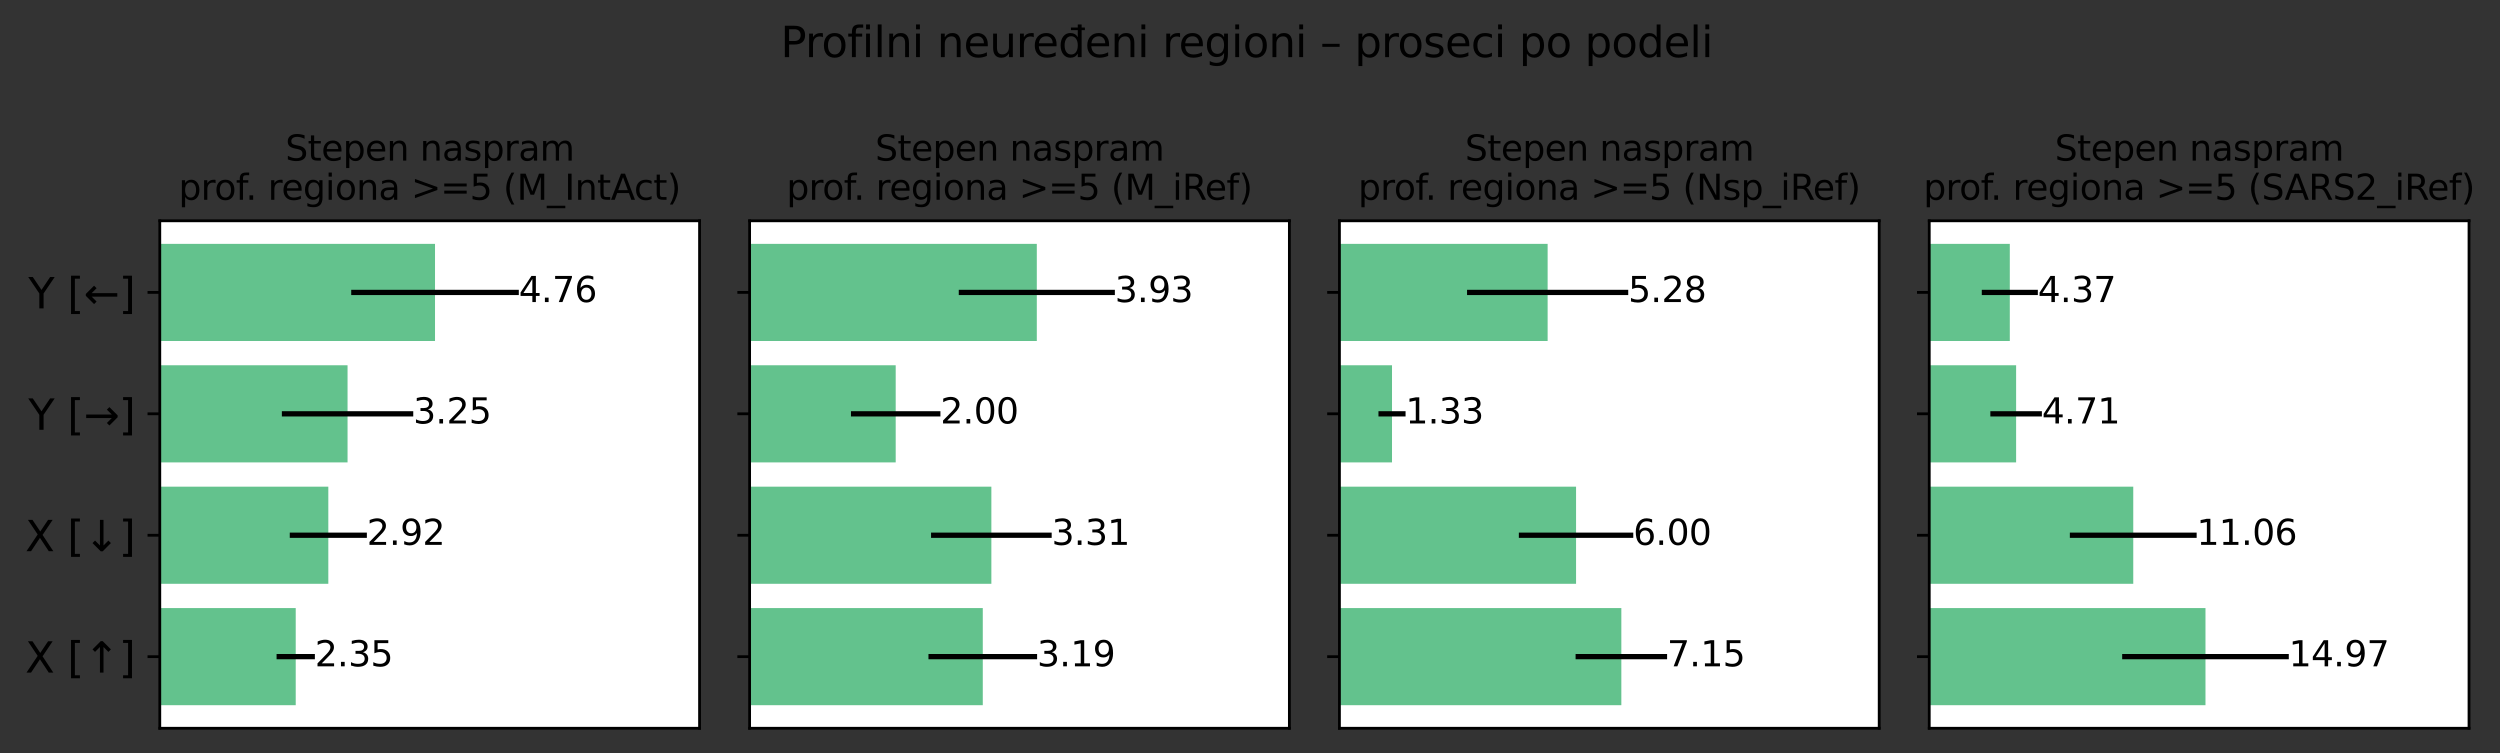 <?xml version="1.0" encoding="utf-8" standalone="no"?>
<!DOCTYPE svg PUBLIC "-//W3C//DTD SVG 1.1//EN"
  "http://www.w3.org/Graphics/SVG/1.1/DTD/svg11.dtd">
<svg xmlns:xlink="http://www.w3.org/1999/xlink" width="714.28pt" height="215.28pt" viewBox="0 0 714.28 215.28" xmlns="http://www.w3.org/2000/svg" version="1.1">
 <rect x="0" y="0" width="714.28" height="215.28" fill="#333333" stroke="none"/>
 <defs>
  <style type="text/css">*{stroke-linejoin: round; stroke-linecap: butt}</style>
 </defs>
 <g id="figure_1">
  <g id="patch_1">
   <path d="M -0 215.28 
L 714.28 215.28 
L 714.28 0 
L -0 0 
L -0 215.28 
z
" style="fill: none"/>
  </g>
  <g id="axes_1">
   <g id="patch_2">
    <path d="M 45.653 208.08 
L 199.872 208.08 
L 199.872 63.08 
L 45.653 63.08 
z
" style="fill: #ffffff"/>
   </g>
   <g id="patch_3">
    <path d="M 45.653 201.489 
L 84.493 201.489 
L 84.493 173.738 
L 45.653 173.738 
z
" clip-path="url(#p1a8973f8c2)" style="fill: #3cb371; opacity: 0.8"/>
   </g>
   <g id="patch_4">
    <path d="M 45.653 166.8 
L 93.804 166.8 
L 93.804 139.049 
L 45.653 139.049 
z
" clip-path="url(#p1a8973f8c2)" style="fill: #3cb371; opacity: 0.8"/>
   </g>
   <g id="patch_5">
    <path d="M 45.653 132.111 
L 99.301 132.111 
L 99.301 104.36 
L 45.653 104.36 
z
" clip-path="url(#p1a8973f8c2)" style="fill: #3cb371; opacity: 0.8"/>
   </g>
   <g id="patch_6">
    <path d="M 45.653 97.422 
L 124.289 97.422 
L 124.289 69.671 
L 45.653 69.671 
z
" clip-path="url(#p1a8973f8c2)" style="fill: #3cb371; opacity: 0.8"/>
   </g>
   <g id="matplotlib.axis_1">
    <g id="xtick_1"/>
    <g id="xtick_2"/>
    <g id="xtick_3"/>
    <g id="xtick_4"/>
    <g id="xtick_5"/>
   </g>
   <g id="matplotlib.axis_2">
    <g id="ytick_1">
     <g id="line2d_1">
      <defs>
       <path id="m46d1ade4ae" d="M 0 0 
L -3.5 0 
" style="stroke: #000000; stroke-width: 0.8"/>
      </defs>
      <g>
       <use xlink:href="#m46d1ade4ae" x="45.653" y="187.613" style="stroke: #000000; stroke-width: 0.8"/>
      </g>
     </g>
     <g id="text_1">
      <!-- X [↑] -->
      <g transform="translate(7.2 192.173)scale(0.12 -0.12)">
       <defs>
        <path id="DejaVuSans-58" d="M 403 4666 
L 1081 4666 
L 2241 2931 
L 3406 4666 
L 4084 4666 
L 2584 2425 
L 4184 0 
L 3506 0 
L 2194 1984 
L 872 0 
L 191 0 
L 1856 2491 
L 403 4666 
z
" transform="scale(0.016)"/>
        <path id="DejaVuSans-20" transform="scale(0.016)"/>
        <path id="DejaVuSans-5b" d="M 550 4863 
L 1875 4863 
L 1875 4416 
L 1125 4416 
L 1125 -397 
L 1875 -397 
L 1875 -844 
L 550 -844 
L 550 4863 
z
" transform="scale(0.016)"/>
        <path id="DejaVuSans-2191" d="M 2541 4688 
L 2822 4688 
L 4047 3456 
L 3672 3081 
L 2947 3813 
L 2947 0 
L 2416 0 
L 2416 3813 
L 1684 3081 
L 1309 3456 
L 2541 4688 
z
" transform="scale(0.016)"/>
        <path id="DejaVuSans-5d" d="M 1947 4863 
L 1947 -844 
L 622 -844 
L 622 -397 
L 1369 -397 
L 1369 4416 
L 622 4416 
L 622 4863 
L 1947 4863 
z
" transform="scale(0.016)"/>
       </defs>
       <use xlink:href="#DejaVuSans-58"/>
       <use xlink:href="#DejaVuSans-20" x="68.506"/>
       <use xlink:href="#DejaVuSans-5b" x="100.293"/>
       <use xlink:href="#DejaVuSans-2191" x="139.307"/>
       <use xlink:href="#DejaVuSans-5d" x="223.096"/>
      </g>
     </g>
    </g>
    <g id="ytick_2">
     <g id="line2d_2">
      <g>
       <use xlink:href="#m46d1ade4ae" x="45.653" y="152.924" style="stroke: #000000; stroke-width: 0.8"/>
      </g>
     </g>
     <g id="text_2">
      <!-- X [↓] -->
      <g transform="translate(7.2 157.484)scale(0.12 -0.12)">
       <defs>
        <path id="DejaVuSans-2193" d="M 2822 -22 
L 2541 -22 
L 1309 1209 
L 1684 1584 
L 2416 853 
L 2416 4666 
L 2947 4666 
L 2947 853 
L 3672 1584 
L 4047 1209 
L 2822 -22 
z
" transform="scale(0.016)"/>
       </defs>
       <use xlink:href="#DejaVuSans-58"/>
       <use xlink:href="#DejaVuSans-20" x="68.506"/>
       <use xlink:href="#DejaVuSans-5b" x="100.293"/>
       <use xlink:href="#DejaVuSans-2193" x="139.307"/>
       <use xlink:href="#DejaVuSans-5d" x="223.096"/>
      </g>
     </g>
    </g>
    <g id="ytick_3">
     <g id="line2d_3">
      <g>
       <use xlink:href="#m46d1ade4ae" x="45.653" y="118.236" style="stroke: #000000; stroke-width: 0.8"/>
      </g>
     </g>
     <g id="text_3">
      <!-- Y [→] -->
      <g transform="translate(8.091 122.795)scale(0.12 -0.12)">
       <defs>
        <path id="DejaVuSans-59" d="M -13 4666 
L 666 4666 
L 1959 2747 
L 3244 4666 
L 3922 4666 
L 2272 2222 
L 2272 0 
L 1638 0 
L 1638 2222 
L -13 4666 
z
" transform="scale(0.016)"/>
        <path id="DejaVuSans-2192" d="M 5050 2147 
L 5050 1866 
L 3822 638 
L 3447 1013 
L 4175 1741 
L 366 1741 
L 366 2272 
L 4175 2272 
L 3447 3000 
L 3822 3375 
L 5050 2147 
z
" transform="scale(0.016)"/>
       </defs>
       <use xlink:href="#DejaVuSans-59"/>
       <use xlink:href="#DejaVuSans-20" x="61.084"/>
       <use xlink:href="#DejaVuSans-5b" x="92.871"/>
       <use xlink:href="#DejaVuSans-2192" x="131.885"/>
       <use xlink:href="#DejaVuSans-5d" x="215.674"/>
      </g>
     </g>
    </g>
    <g id="ytick_4">
     <g id="line2d_4">
      <g>
       <use xlink:href="#m46d1ade4ae" x="45.653" y="83.547" style="stroke: #000000; stroke-width: 0.8"/>
      </g>
     </g>
     <g id="text_4">
      <!-- Y [←] -->
      <g transform="translate(8.091 88.106)scale(0.12 -0.12)">
       <defs>
        <path id="DejaVuSans-2190" d="M 313 1866 
L 313 2147 
L 1541 3375 
L 1916 3000 
L 1188 2272 
L 4997 2272 
L 4997 1741 
L 1188 1741 
L 1916 1013 
L 1541 638 
L 313 1866 
z
" transform="scale(0.016)"/>
       </defs>
       <use xlink:href="#DejaVuSans-59"/>
       <use xlink:href="#DejaVuSans-20" x="61.084"/>
       <use xlink:href="#DejaVuSans-5b" x="92.871"/>
       <use xlink:href="#DejaVuSans-2190" x="131.885"/>
       <use xlink:href="#DejaVuSans-5d" x="215.674"/>
      </g>
     </g>
    </g>
   </g>
   <g id="LineCollection_1">
    <path d="M 79.022 187.613 
L 89.964 187.613 
" clip-path="url(#p1a8973f8c2)" style="fill: none; stroke: #000000; stroke-width: 1.5"/>
    <path d="M 82.791 152.924 
L 104.817 152.924 
" clip-path="url(#p1a8973f8c2)" style="fill: none; stroke: #000000; stroke-width: 1.5"/>
    <path d="M 80.531 118.236 
L 118.071 118.236 
" clip-path="url(#p1a8973f8c2)" style="fill: none; stroke: #000000; stroke-width: 1.5"/>
    <path d="M 100.346 83.547 
L 148.231 83.547 
" clip-path="url(#p1a8973f8c2)" style="fill: none; stroke: #000000; stroke-width: 1.5"/>
   </g>
   <g id="patch_7">
    <path d="M 45.653 208.08 
L 45.653 63.08 
" style="fill: none; stroke: #000000; stroke-width: 0.8; stroke-linejoin: miter; stroke-linecap: square"/>
   </g>
   <g id="patch_8">
    <path d="M 199.872 208.08 
L 199.872 63.08 
" style="fill: none; stroke: #000000; stroke-width: 0.8; stroke-linejoin: miter; stroke-linecap: square"/>
   </g>
   <g id="patch_9">
    <path d="M 45.653 208.08 
L 199.872 208.08 
" style="fill: none; stroke: #000000; stroke-width: 0.8; stroke-linejoin: miter; stroke-linecap: square"/>
   </g>
   <g id="patch_10">
    <path d="M 45.653 63.08 
L 199.872 63.08 
" style="fill: none; stroke: #000000; stroke-width: 0.8; stroke-linejoin: miter; stroke-linecap: square"/>
   </g>
   <g id="text_5">
    <!-- 2.35 -->
    <g transform="translate(89.964 190.373)scale(0.1 -0.1)">
     <defs>
      <path id="DejaVuSans-32" d="M 1228 531 
L 3431 531 
L 3431 0 
L 469 0 
L 469 531 
Q 828 903 1448 1529 
Q 2069 2156 2228 2338 
Q 2531 2678 2651 2914 
Q 2772 3150 2772 3378 
Q 2772 3750 2511 3984 
Q 2250 4219 1831 4219 
Q 1534 4219 1204 4116 
Q 875 4013 500 3803 
L 500 4441 
Q 881 4594 1212 4672 
Q 1544 4750 1819 4750 
Q 2544 4750 2975 4387 
Q 3406 4025 3406 3419 
Q 3406 3131 3298 2873 
Q 3191 2616 2906 2266 
Q 2828 2175 2409 1742 
Q 1991 1309 1228 531 
z
" transform="scale(0.016)"/>
      <path id="DejaVuSans-2e" d="M 684 794 
L 1344 794 
L 1344 0 
L 684 0 
L 684 794 
z
" transform="scale(0.016)"/>
      <path id="DejaVuSans-33" d="M 2597 2516 
Q 3050 2419 3304 2112 
Q 3559 1806 3559 1356 
Q 3559 666 3084 287 
Q 2609 -91 1734 -91 
Q 1441 -91 1130 -33 
Q 819 25 488 141 
L 488 750 
Q 750 597 1062 519 
Q 1375 441 1716 441 
Q 2309 441 2620 675 
Q 2931 909 2931 1356 
Q 2931 1769 2642 2001 
Q 2353 2234 1838 2234 
L 1294 2234 
L 1294 2753 
L 1863 2753 
Q 2328 2753 2575 2939 
Q 2822 3125 2822 3475 
Q 2822 3834 2567 4026 
Q 2313 4219 1838 4219 
Q 1578 4219 1281 4162 
Q 984 4106 628 3988 
L 628 4550 
Q 988 4650 1302 4700 
Q 1616 4750 1894 4750 
Q 2613 4750 3031 4423 
Q 3450 4097 3450 3541 
Q 3450 3153 3228 2886 
Q 3006 2619 2597 2516 
z
" transform="scale(0.016)"/>
      <path id="DejaVuSans-35" d="M 691 4666 
L 3169 4666 
L 3169 4134 
L 1269 4134 
L 1269 2991 
Q 1406 3038 1543 3061 
Q 1681 3084 1819 3084 
Q 2600 3084 3056 2656 
Q 3513 2228 3513 1497 
Q 3513 744 3044 326 
Q 2575 -91 1722 -91 
Q 1428 -91 1123 -41 
Q 819 9 494 109 
L 494 744 
Q 775 591 1075 516 
Q 1375 441 1709 441 
Q 2250 441 2565 725 
Q 2881 1009 2881 1497 
Q 2881 1984 2565 2268 
Q 2250 2553 1709 2553 
Q 1456 2553 1204 2497 
Q 953 2441 691 2322 
L 691 4666 
z
" transform="scale(0.016)"/>
     </defs>
     <use xlink:href="#DejaVuSans-32"/>
     <use xlink:href="#DejaVuSans-2e" x="63.623"/>
     <use xlink:href="#DejaVuSans-33" x="95.41"/>
     <use xlink:href="#DejaVuSans-35" x="159.033"/>
    </g>
   </g>
   <g id="text_6">
    <!-- 2.92 -->
    <g transform="translate(104.817 155.684)scale(0.1 -0.1)">
     <defs>
      <path id="DejaVuSans-39" d="M 703 97 
L 703 672 
Q 941 559 1184 500 
Q 1428 441 1663 441 
Q 2288 441 2617 861 
Q 2947 1281 2994 2138 
Q 2813 1869 2534 1725 
Q 2256 1581 1919 1581 
Q 1219 1581 811 2004 
Q 403 2428 403 3163 
Q 403 3881 828 4315 
Q 1253 4750 1959 4750 
Q 2769 4750 3195 4129 
Q 3622 3509 3622 2328 
Q 3622 1225 3098 567 
Q 2575 -91 1691 -91 
Q 1453 -91 1209 -44 
Q 966 3 703 97 
z
M 1959 2075 
Q 2384 2075 2632 2365 
Q 2881 2656 2881 3163 
Q 2881 3666 2632 3958 
Q 2384 4250 1959 4250 
Q 1534 4250 1286 3958 
Q 1038 3666 1038 3163 
Q 1038 2656 1286 2365 
Q 1534 2075 1959 2075 
z
" transform="scale(0.016)"/>
     </defs>
     <use xlink:href="#DejaVuSans-32"/>
     <use xlink:href="#DejaVuSans-2e" x="63.623"/>
     <use xlink:href="#DejaVuSans-39" x="95.41"/>
     <use xlink:href="#DejaVuSans-32" x="159.033"/>
    </g>
   </g>
   <g id="text_7">
    <!-- 3.25 -->
    <g transform="translate(118.071 120.995)scale(0.1 -0.1)">
     <use xlink:href="#DejaVuSans-33"/>
     <use xlink:href="#DejaVuSans-2e" x="63.623"/>
     <use xlink:href="#DejaVuSans-32" x="95.41"/>
     <use xlink:href="#DejaVuSans-35" x="159.033"/>
    </g>
   </g>
   <g id="text_8">
    <!-- 4.76 -->
    <g transform="translate(148.231 86.306)scale(0.1 -0.1)">
     <defs>
      <path id="DejaVuSans-34" d="M 2419 4116 
L 825 1625 
L 2419 1625 
L 2419 4116 
z
M 2253 4666 
L 3047 4666 
L 3047 1625 
L 3713 1625 
L 3713 1100 
L 3047 1100 
L 3047 0 
L 2419 0 
L 2419 1100 
L 313 1100 
L 313 1709 
L 2253 4666 
z
" transform="scale(0.016)"/>
      <path id="DejaVuSans-37" d="M 525 4666 
L 3525 4666 
L 3525 4397 
L 1831 0 
L 1172 0 
L 2766 4134 
L 525 4134 
L 525 4666 
z
" transform="scale(0.016)"/>
      <path id="DejaVuSans-36" d="M 2113 2584 
Q 1688 2584 1439 2293 
Q 1191 2003 1191 1497 
Q 1191 994 1439 701 
Q 1688 409 2113 409 
Q 2538 409 2786 701 
Q 3034 994 3034 1497 
Q 3034 2003 2786 2293 
Q 2538 2584 2113 2584 
z
M 3366 4563 
L 3366 3988 
Q 3128 4100 2886 4159 
Q 2644 4219 2406 4219 
Q 1781 4219 1451 3797 
Q 1122 3375 1075 2522 
Q 1259 2794 1537 2939 
Q 1816 3084 2150 3084 
Q 2853 3084 3261 2657 
Q 3669 2231 3669 1497 
Q 3669 778 3244 343 
Q 2819 -91 2113 -91 
Q 1303 -91 875 529 
Q 447 1150 447 2328 
Q 447 3434 972 4092 
Q 1497 4750 2381 4750 
Q 2619 4750 2861 4703 
Q 3103 4656 3366 4563 
z
" transform="scale(0.016)"/>
     </defs>
     <use xlink:href="#DejaVuSans-34"/>
     <use xlink:href="#DejaVuSans-2e" x="63.623"/>
     <use xlink:href="#DejaVuSans-37" x="95.41"/>
     <use xlink:href="#DejaVuSans-36" x="159.033"/>
    </g>
   </g>
   <g id="text_9">
    <!-- Stepen naspram -->
    <g transform="translate(81.541 45.882)scale(0.1 -0.1)">
     <defs>
      <path id="DejaVuSans-53" d="M 3425 4513 
L 3425 3897 
Q 3066 4069 2747 4153 
Q 2428 4238 2131 4238 
Q 1616 4238 1336 4038 
Q 1056 3838 1056 3469 
Q 1056 3159 1242 3001 
Q 1428 2844 1947 2747 
L 2328 2669 
Q 3034 2534 3370 2195 
Q 3706 1856 3706 1288 
Q 3706 609 3251 259 
Q 2797 -91 1919 -91 
Q 1588 -91 1214 -16 
Q 841 59 441 206 
L 441 856 
Q 825 641 1194 531 
Q 1563 422 1919 422 
Q 2459 422 2753 634 
Q 3047 847 3047 1241 
Q 3047 1584 2836 1778 
Q 2625 1972 2144 2069 
L 1759 2144 
Q 1053 2284 737 2584 
Q 422 2884 422 3419 
Q 422 4038 858 4394 
Q 1294 4750 2059 4750 
Q 2388 4750 2728 4690 
Q 3069 4631 3425 4513 
z
" transform="scale(0.016)"/>
      <path id="DejaVuSans-74" d="M 1172 4494 
L 1172 3500 
L 2356 3500 
L 2356 3053 
L 1172 3053 
L 1172 1153 
Q 1172 725 1289 603 
Q 1406 481 1766 481 
L 2356 481 
L 2356 0 
L 1766 0 
Q 1100 0 847 248 
Q 594 497 594 1153 
L 594 3053 
L 172 3053 
L 172 3500 
L 594 3500 
L 594 4494 
L 1172 4494 
z
" transform="scale(0.016)"/>
      <path id="DejaVuSans-65" d="M 3597 1894 
L 3597 1613 
L 953 1613 
Q 991 1019 1311 708 
Q 1631 397 2203 397 
Q 2534 397 2845 478 
Q 3156 559 3463 722 
L 3463 178 
Q 3153 47 2828 -22 
Q 2503 -91 2169 -91 
Q 1331 -91 842 396 
Q 353 884 353 1716 
Q 353 2575 817 3079 
Q 1281 3584 2069 3584 
Q 2775 3584 3186 3129 
Q 3597 2675 3597 1894 
z
M 3022 2063 
Q 3016 2534 2758 2815 
Q 2500 3097 2075 3097 
Q 1594 3097 1305 2825 
Q 1016 2553 972 2059 
L 3022 2063 
z
" transform="scale(0.016)"/>
      <path id="DejaVuSans-70" d="M 1159 525 
L 1159 -1331 
L 581 -1331 
L 581 3500 
L 1159 3500 
L 1159 2969 
Q 1341 3281 1617 3432 
Q 1894 3584 2278 3584 
Q 2916 3584 3314 3078 
Q 3713 2572 3713 1747 
Q 3713 922 3314 415 
Q 2916 -91 2278 -91 
Q 1894 -91 1617 61 
Q 1341 213 1159 525 
z
M 3116 1747 
Q 3116 2381 2855 2742 
Q 2594 3103 2138 3103 
Q 1681 3103 1420 2742 
Q 1159 2381 1159 1747 
Q 1159 1113 1420 752 
Q 1681 391 2138 391 
Q 2594 391 2855 752 
Q 3116 1113 3116 1747 
z
" transform="scale(0.016)"/>
      <path id="DejaVuSans-6e" d="M 3513 2113 
L 3513 0 
L 2938 0 
L 2938 2094 
Q 2938 2591 2744 2837 
Q 2550 3084 2163 3084 
Q 1697 3084 1428 2787 
Q 1159 2491 1159 1978 
L 1159 0 
L 581 0 
L 581 3500 
L 1159 3500 
L 1159 2956 
Q 1366 3272 1645 3428 
Q 1925 3584 2291 3584 
Q 2894 3584 3203 3211 
Q 3513 2838 3513 2113 
z
" transform="scale(0.016)"/>
      <path id="DejaVuSans-61" d="M 2194 1759 
Q 1497 1759 1228 1600 
Q 959 1441 959 1056 
Q 959 750 1161 570 
Q 1363 391 1709 391 
Q 2188 391 2477 730 
Q 2766 1069 2766 1631 
L 2766 1759 
L 2194 1759 
z
M 3341 1997 
L 3341 0 
L 2766 0 
L 2766 531 
Q 2569 213 2275 61 
Q 1981 -91 1556 -91 
Q 1019 -91 701 211 
Q 384 513 384 1019 
Q 384 1609 779 1909 
Q 1175 2209 1959 2209 
L 2766 2209 
L 2766 2266 
Q 2766 2663 2505 2880 
Q 2244 3097 1772 3097 
Q 1472 3097 1187 3025 
Q 903 2953 641 2809 
L 641 3341 
Q 956 3463 1253 3523 
Q 1550 3584 1831 3584 
Q 2591 3584 2966 3190 
Q 3341 2797 3341 1997 
z
" transform="scale(0.016)"/>
      <path id="DejaVuSans-73" d="M 2834 3397 
L 2834 2853 
Q 2591 2978 2328 3040 
Q 2066 3103 1784 3103 
Q 1356 3103 1142 2972 
Q 928 2841 928 2578 
Q 928 2378 1081 2264 
Q 1234 2150 1697 2047 
L 1894 2003 
Q 2506 1872 2764 1633 
Q 3022 1394 3022 966 
Q 3022 478 2636 193 
Q 2250 -91 1575 -91 
Q 1294 -91 989 -36 
Q 684 19 347 128 
L 347 722 
Q 666 556 975 473 
Q 1284 391 1588 391 
Q 1994 391 2212 530 
Q 2431 669 2431 922 
Q 2431 1156 2273 1281 
Q 2116 1406 1581 1522 
L 1381 1569 
Q 847 1681 609 1914 
Q 372 2147 372 2553 
Q 372 3047 722 3315 
Q 1072 3584 1716 3584 
Q 2034 3584 2315 3537 
Q 2597 3491 2834 3397 
z
" transform="scale(0.016)"/>
      <path id="DejaVuSans-72" d="M 2631 2963 
Q 2534 3019 2420 3045 
Q 2306 3072 2169 3072 
Q 1681 3072 1420 2755 
Q 1159 2438 1159 1844 
L 1159 0 
L 581 0 
L 581 3500 
L 1159 3500 
L 1159 2956 
Q 1341 3275 1631 3429 
Q 1922 3584 2338 3584 
Q 2397 3584 2469 3576 
Q 2541 3569 2628 3553 
L 2631 2963 
z
" transform="scale(0.016)"/>
      <path id="DejaVuSans-6d" d="M 3328 2828 
Q 3544 3216 3844 3400 
Q 4144 3584 4550 3584 
Q 5097 3584 5394 3201 
Q 5691 2819 5691 2113 
L 5691 0 
L 5113 0 
L 5113 2094 
Q 5113 2597 4934 2840 
Q 4756 3084 4391 3084 
Q 3944 3084 3684 2787 
Q 3425 2491 3425 1978 
L 3425 0 
L 2847 0 
L 2847 2094 
Q 2847 2600 2669 2842 
Q 2491 3084 2119 3084 
Q 1678 3084 1418 2786 
Q 1159 2488 1159 1978 
L 1159 0 
L 581 0 
L 581 3500 
L 1159 3500 
L 1159 2956 
Q 1356 3278 1631 3431 
Q 1906 3584 2284 3584 
Q 2666 3584 2933 3390 
Q 3200 3197 3328 2828 
z
" transform="scale(0.016)"/>
     </defs>
     <use xlink:href="#DejaVuSans-53"/>
     <use xlink:href="#DejaVuSans-74" x="63.477"/>
     <use xlink:href="#DejaVuSans-65" x="102.686"/>
     <use xlink:href="#DejaVuSans-70" x="164.209"/>
     <use xlink:href="#DejaVuSans-65" x="227.686"/>
     <use xlink:href="#DejaVuSans-6e" x="289.209"/>
     <use xlink:href="#DejaVuSans-20" x="352.588"/>
     <use xlink:href="#DejaVuSans-6e" x="384.375"/>
     <use xlink:href="#DejaVuSans-61" x="447.754"/>
     <use xlink:href="#DejaVuSans-73" x="509.033"/>
     <use xlink:href="#DejaVuSans-70" x="561.133"/>
     <use xlink:href="#DejaVuSans-72" x="624.609"/>
     <use xlink:href="#DejaVuSans-61" x="665.723"/>
     <use xlink:href="#DejaVuSans-6d" x="727.002"/>
    </g>
    <!-- prof. regiona &gt;=5 (M_IntAct) -->
    <g transform="translate(51.034 57.08)scale(0.1 -0.1)">
     <defs>
      <path id="DejaVuSans-6f" d="M 1959 3097 
Q 1497 3097 1228 2736 
Q 959 2375 959 1747 
Q 959 1119 1226 758 
Q 1494 397 1959 397 
Q 2419 397 2687 759 
Q 2956 1122 2956 1747 
Q 2956 2369 2687 2733 
Q 2419 3097 1959 3097 
z
M 1959 3584 
Q 2709 3584 3137 3096 
Q 3566 2609 3566 1747 
Q 3566 888 3137 398 
Q 2709 -91 1959 -91 
Q 1206 -91 779 398 
Q 353 888 353 1747 
Q 353 2609 779 3096 
Q 1206 3584 1959 3584 
z
" transform="scale(0.016)"/>
      <path id="DejaVuSans-66" d="M 2375 4863 
L 2375 4384 
L 1825 4384 
Q 1516 4384 1395 4259 
Q 1275 4134 1275 3809 
L 1275 3500 
L 2222 3500 
L 2222 3053 
L 1275 3053 
L 1275 0 
L 697 0 
L 697 3053 
L 147 3053 
L 147 3500 
L 697 3500 
L 697 3744 
Q 697 4328 969 4595 
Q 1241 4863 1831 4863 
L 2375 4863 
z
" transform="scale(0.016)"/>
      <path id="DejaVuSans-67" d="M 2906 1791 
Q 2906 2416 2648 2759 
Q 2391 3103 1925 3103 
Q 1463 3103 1205 2759 
Q 947 2416 947 1791 
Q 947 1169 1205 825 
Q 1463 481 1925 481 
Q 2391 481 2648 825 
Q 2906 1169 2906 1791 
z
M 3481 434 
Q 3481 -459 3084 -895 
Q 2688 -1331 1869 -1331 
Q 1566 -1331 1297 -1286 
Q 1028 -1241 775 -1147 
L 775 -588 
Q 1028 -725 1275 -790 
Q 1522 -856 1778 -856 
Q 2344 -856 2625 -561 
Q 2906 -266 2906 331 
L 2906 616 
Q 2728 306 2450 153 
Q 2172 0 1784 0 
Q 1141 0 747 490 
Q 353 981 353 1791 
Q 353 2603 747 3093 
Q 1141 3584 1784 3584 
Q 2172 3584 2450 3431 
Q 2728 3278 2906 2969 
L 2906 3500 
L 3481 3500 
L 3481 434 
z
" transform="scale(0.016)"/>
      <path id="DejaVuSans-69" d="M 603 3500 
L 1178 3500 
L 1178 0 
L 603 0 
L 603 3500 
z
M 603 4863 
L 1178 4863 
L 1178 4134 
L 603 4134 
L 603 4863 
z
" transform="scale(0.016)"/>
      <path id="DejaVuSans-3e" d="M 678 3150 
L 678 3719 
L 4684 2266 
L 4684 1747 
L 678 294 
L 678 863 
L 3897 2003 
L 678 3150 
z
" transform="scale(0.016)"/>
      <path id="DejaVuSans-3d" d="M 678 2906 
L 4684 2906 
L 4684 2381 
L 678 2381 
L 678 2906 
z
M 678 1631 
L 4684 1631 
L 4684 1100 
L 678 1100 
L 678 1631 
z
" transform="scale(0.016)"/>
      <path id="DejaVuSans-28" d="M 1984 4856 
Q 1566 4138 1362 3434 
Q 1159 2731 1159 2009 
Q 1159 1288 1364 580 
Q 1569 -128 1984 -844 
L 1484 -844 
Q 1016 -109 783 600 
Q 550 1309 550 2009 
Q 550 2706 781 3412 
Q 1013 4119 1484 4856 
L 1984 4856 
z
" transform="scale(0.016)"/>
      <path id="DejaVuSans-4d" d="M 628 4666 
L 1569 4666 
L 2759 1491 
L 3956 4666 
L 4897 4666 
L 4897 0 
L 4281 0 
L 4281 4097 
L 3078 897 
L 2444 897 
L 1241 4097 
L 1241 0 
L 628 0 
L 628 4666 
z
" transform="scale(0.016)"/>
      <path id="DejaVuSans-5f" d="M 3263 -1063 
L 3263 -1509 
L -63 -1509 
L -63 -1063 
L 3263 -1063 
z
" transform="scale(0.016)"/>
      <path id="DejaVuSans-49" d="M 628 4666 
L 1259 4666 
L 1259 0 
L 628 0 
L 628 4666 
z
" transform="scale(0.016)"/>
      <path id="DejaVuSans-41" d="M 2188 4044 
L 1331 1722 
L 3047 1722 
L 2188 4044 
z
M 1831 4666 
L 2547 4666 
L 4325 0 
L 3669 0 
L 3244 1197 
L 1141 1197 
L 716 0 
L 50 0 
L 1831 4666 
z
" transform="scale(0.016)"/>
      <path id="DejaVuSans-63" d="M 3122 3366 
L 3122 2828 
Q 2878 2963 2633 3030 
Q 2388 3097 2138 3097 
Q 1578 3097 1268 2742 
Q 959 2388 959 1747 
Q 959 1106 1268 751 
Q 1578 397 2138 397 
Q 2388 397 2633 464 
Q 2878 531 3122 666 
L 3122 134 
Q 2881 22 2623 -34 
Q 2366 -91 2075 -91 
Q 1284 -91 818 406 
Q 353 903 353 1747 
Q 353 2603 823 3093 
Q 1294 3584 2113 3584 
Q 2378 3584 2631 3529 
Q 2884 3475 3122 3366 
z
" transform="scale(0.016)"/>
      <path id="DejaVuSans-29" d="M 513 4856 
L 1013 4856 
Q 1481 4119 1714 3412 
Q 1947 2706 1947 2009 
Q 1947 1309 1714 600 
Q 1481 -109 1013 -844 
L 513 -844 
Q 928 -128 1133 580 
Q 1338 1288 1338 2009 
Q 1338 2731 1133 3434 
Q 928 4138 513 4856 
z
" transform="scale(0.016)"/>
     </defs>
     <use xlink:href="#DejaVuSans-70"/>
     <use xlink:href="#DejaVuSans-72" x="63.477"/>
     <use xlink:href="#DejaVuSans-6f" x="102.34"/>
     <use xlink:href="#DejaVuSans-66" x="163.521"/>
     <use xlink:href="#DejaVuSans-2e" x="191.477"/>
     <use xlink:href="#DejaVuSans-20" x="223.264"/>
     <use xlink:href="#DejaVuSans-72" x="255.051"/>
     <use xlink:href="#DejaVuSans-65" x="293.914"/>
     <use xlink:href="#DejaVuSans-67" x="355.438"/>
     <use xlink:href="#DejaVuSans-69" x="418.914"/>
     <use xlink:href="#DejaVuSans-6f" x="446.697"/>
     <use xlink:href="#DejaVuSans-6e" x="507.879"/>
     <use xlink:href="#DejaVuSans-61" x="571.258"/>
     <use xlink:href="#DejaVuSans-20" x="632.537"/>
     <use xlink:href="#DejaVuSans-3e" x="664.324"/>
     <use xlink:href="#DejaVuSans-3d" x="748.113"/>
     <use xlink:href="#DejaVuSans-35" x="831.902"/>
     <use xlink:href="#DejaVuSans-20" x="895.525"/>
     <use xlink:href="#DejaVuSans-28" x="927.312"/>
     <use xlink:href="#DejaVuSans-4d" x="966.326"/>
     <use xlink:href="#DejaVuSans-5f" x="1052.605"/>
     <use xlink:href="#DejaVuSans-49" x="1102.605"/>
     <use xlink:href="#DejaVuSans-6e" x="1132.098"/>
     <use xlink:href="#DejaVuSans-74" x="1195.477"/>
     <use xlink:href="#DejaVuSans-41" x="1234.686"/>
     <use xlink:href="#DejaVuSans-63" x="1301.344"/>
     <use xlink:href="#DejaVuSans-74" x="1356.324"/>
     <use xlink:href="#DejaVuSans-29" x="1395.533"/>
    </g>
   </g>
  </g>
  <g id="axes_2">
   <g id="patch_11">
    <path d="M 214.172 208.08 
L 368.391 208.08 
L 368.391 63.08 
L 214.172 63.08 
z
" style="fill: #ffffff"/>
   </g>
   <g id="patch_12">
    <path d="M 214.172 201.489 
L 280.793 201.489 
L 280.793 173.738 
L 214.172 173.738 
z
" clip-path="url(#p3874cb5091)" style="fill: #3cb371; opacity: 0.8"/>
   </g>
   <g id="patch_13">
    <path d="M 214.172 166.8 
L 283.245 166.8 
L 283.245 139.049 
L 214.172 139.049 
z
" clip-path="url(#p3874cb5091)" style="fill: #3cb371; opacity: 0.8"/>
   </g>
   <g id="patch_14">
    <path d="M 214.172 132.111 
L 255.911 132.111 
L 255.911 104.36 
L 214.172 104.36 
z
" clip-path="url(#p3874cb5091)" style="fill: #3cb371; opacity: 0.8"/>
   </g>
   <g id="patch_15">
    <path d="M 214.172 97.422 
L 296.231 97.422 
L 296.231 69.671 
L 214.172 69.671 
z
" clip-path="url(#p3874cb5091)" style="fill: #3cb371; opacity: 0.8"/>
   </g>
   <g id="matplotlib.axis_3">
    <g id="xtick_6"/>
    <g id="xtick_7"/>
    <g id="xtick_8"/>
    <g id="xtick_9"/>
   </g>
   <g id="matplotlib.axis_4">
    <g id="ytick_5">
     <g id="line2d_5">
      <g>
       <use xlink:href="#m46d1ade4ae" x="214.172" y="187.613" style="stroke: #000000; stroke-width: 0.8"/>
      </g>
     </g>
    </g>
    <g id="ytick_6">
     <g id="line2d_6">
      <g>
       <use xlink:href="#m46d1ade4ae" x="214.172" y="152.924" style="stroke: #000000; stroke-width: 0.8"/>
      </g>
     </g>
    </g>
    <g id="ytick_7">
     <g id="line2d_7">
      <g>
       <use xlink:href="#m46d1ade4ae" x="214.172" y="118.236" style="stroke: #000000; stroke-width: 0.8"/>
      </g>
     </g>
    </g>
    <g id="ytick_8">
     <g id="line2d_8">
      <g>
       <use xlink:href="#m46d1ade4ae" x="214.172" y="83.547" style="stroke: #000000; stroke-width: 0.8"/>
      </g>
     </g>
    </g>
   </g>
   <g id="LineCollection_2">
    <path d="M 265.274 187.613 
L 296.312 187.613 
" clip-path="url(#p3874cb5091)" style="fill: none; stroke: #000000; stroke-width: 1.5"/>
    <path d="M 266.012 152.924 
L 300.478 152.924 
" clip-path="url(#p3874cb5091)" style="fill: none; stroke: #000000; stroke-width: 1.5"/>
    <path d="M 243.131 118.236 
L 268.691 118.236 
" clip-path="url(#p3874cb5091)" style="fill: none; stroke: #000000; stroke-width: 1.5"/>
    <path d="M 273.932 83.547 
L 318.53 83.547 
" clip-path="url(#p3874cb5091)" style="fill: none; stroke: #000000; stroke-width: 1.5"/>
   </g>
   <g id="patch_16">
    <path d="M 214.172 208.08 
L 214.172 63.08 
" style="fill: none; stroke: #000000; stroke-width: 0.8; stroke-linejoin: miter; stroke-linecap: square"/>
   </g>
   <g id="patch_17">
    <path d="M 368.391 208.08 
L 368.391 63.08 
" style="fill: none; stroke: #000000; stroke-width: 0.8; stroke-linejoin: miter; stroke-linecap: square"/>
   </g>
   <g id="patch_18">
    <path d="M 214.172 208.08 
L 368.391 208.08 
" style="fill: none; stroke: #000000; stroke-width: 0.8; stroke-linejoin: miter; stroke-linecap: square"/>
   </g>
   <g id="patch_19">
    <path d="M 214.172 63.08 
L 368.391 63.08 
" style="fill: none; stroke: #000000; stroke-width: 0.8; stroke-linejoin: miter; stroke-linecap: square"/>
   </g>
   <g id="text_10">
    <!-- 3.19 -->
    <g transform="translate(296.312 190.373)scale(0.1 -0.1)">
     <defs>
      <path id="DejaVuSans-31" d="M 794 531 
L 1825 531 
L 1825 4091 
L 703 3866 
L 703 4441 
L 1819 4666 
L 2450 4666 
L 2450 531 
L 3481 531 
L 3481 0 
L 794 0 
L 794 531 
z
" transform="scale(0.016)"/>
     </defs>
     <use xlink:href="#DejaVuSans-33"/>
     <use xlink:href="#DejaVuSans-2e" x="63.623"/>
     <use xlink:href="#DejaVuSans-31" x="95.41"/>
     <use xlink:href="#DejaVuSans-39" x="159.033"/>
    </g>
   </g>
   <g id="text_11">
    <!-- 3.31 -->
    <g transform="translate(300.478 155.684)scale(0.1 -0.1)">
     <use xlink:href="#DejaVuSans-33"/>
     <use xlink:href="#DejaVuSans-2e" x="63.623"/>
     <use xlink:href="#DejaVuSans-33" x="95.41"/>
     <use xlink:href="#DejaVuSans-31" x="159.033"/>
    </g>
   </g>
   <g id="text_12">
    <!-- 2.00 -->
    <g transform="translate(268.691 120.995)scale(0.1 -0.1)">
     <defs>
      <path id="DejaVuSans-30" d="M 2034 4250 
Q 1547 4250 1301 3770 
Q 1056 3291 1056 2328 
Q 1056 1369 1301 889 
Q 1547 409 2034 409 
Q 2525 409 2770 889 
Q 3016 1369 3016 2328 
Q 3016 3291 2770 3770 
Q 2525 4250 2034 4250 
z
M 2034 4750 
Q 2819 4750 3233 4129 
Q 3647 3509 3647 2328 
Q 3647 1150 3233 529 
Q 2819 -91 2034 -91 
Q 1250 -91 836 529 
Q 422 1150 422 2328 
Q 422 3509 836 4129 
Q 1250 4750 2034 4750 
z
" transform="scale(0.016)"/>
     </defs>
     <use xlink:href="#DejaVuSans-32"/>
     <use xlink:href="#DejaVuSans-2e" x="63.623"/>
     <use xlink:href="#DejaVuSans-30" x="95.41"/>
     <use xlink:href="#DejaVuSans-30" x="159.033"/>
    </g>
   </g>
   <g id="text_13">
    <!-- 3.93 -->
    <g transform="translate(318.53 86.306)scale(0.1 -0.1)">
     <use xlink:href="#DejaVuSans-33"/>
     <use xlink:href="#DejaVuSans-2e" x="63.623"/>
     <use xlink:href="#DejaVuSans-39" x="95.41"/>
     <use xlink:href="#DejaVuSans-33" x="159.033"/>
    </g>
   </g>
   <g id="text_14">
    <!-- Stepen naspram -->
    <g transform="translate(250.06 45.882)scale(0.1 -0.1)">
     <use xlink:href="#DejaVuSans-53"/>
     <use xlink:href="#DejaVuSans-74" x="63.477"/>
     <use xlink:href="#DejaVuSans-65" x="102.686"/>
     <use xlink:href="#DejaVuSans-70" x="164.209"/>
     <use xlink:href="#DejaVuSans-65" x="227.686"/>
     <use xlink:href="#DejaVuSans-6e" x="289.209"/>
     <use xlink:href="#DejaVuSans-20" x="352.588"/>
     <use xlink:href="#DejaVuSans-6e" x="384.375"/>
     <use xlink:href="#DejaVuSans-61" x="447.754"/>
     <use xlink:href="#DejaVuSans-73" x="509.033"/>
     <use xlink:href="#DejaVuSans-70" x="561.133"/>
     <use xlink:href="#DejaVuSans-72" x="624.609"/>
     <use xlink:href="#DejaVuSans-61" x="665.723"/>
     <use xlink:href="#DejaVuSans-6d" x="727.002"/>
    </g>
    <!-- prof. regiona &gt;=5 (M_iRef) -->
    <g transform="translate(224.724 57.08)scale(0.1 -0.1)">
     <defs>
      <path id="DejaVuSans-52" d="M 2841 2188 
Q 3044 2119 3236 1894 
Q 3428 1669 3622 1275 
L 4263 0 
L 3584 0 
L 2988 1197 
Q 2756 1666 2539 1819 
Q 2322 1972 1947 1972 
L 1259 1972 
L 1259 0 
L 628 0 
L 628 4666 
L 2053 4666 
Q 2853 4666 3247 4331 
Q 3641 3997 3641 3322 
Q 3641 2881 3436 2590 
Q 3231 2300 2841 2188 
z
M 1259 4147 
L 1259 2491 
L 2053 2491 
Q 2509 2491 2742 2702 
Q 2975 2913 2975 3322 
Q 2975 3731 2742 3939 
Q 2509 4147 2053 4147 
L 1259 4147 
z
" transform="scale(0.016)"/>
     </defs>
     <use xlink:href="#DejaVuSans-70"/>
     <use xlink:href="#DejaVuSans-72" x="63.477"/>
     <use xlink:href="#DejaVuSans-6f" x="102.34"/>
     <use xlink:href="#DejaVuSans-66" x="163.521"/>
     <use xlink:href="#DejaVuSans-2e" x="191.477"/>
     <use xlink:href="#DejaVuSans-20" x="223.264"/>
     <use xlink:href="#DejaVuSans-72" x="255.051"/>
     <use xlink:href="#DejaVuSans-65" x="293.914"/>
     <use xlink:href="#DejaVuSans-67" x="355.438"/>
     <use xlink:href="#DejaVuSans-69" x="418.914"/>
     <use xlink:href="#DejaVuSans-6f" x="446.697"/>
     <use xlink:href="#DejaVuSans-6e" x="507.879"/>
     <use xlink:href="#DejaVuSans-61" x="571.258"/>
     <use xlink:href="#DejaVuSans-20" x="632.537"/>
     <use xlink:href="#DejaVuSans-3e" x="664.324"/>
     <use xlink:href="#DejaVuSans-3d" x="748.113"/>
     <use xlink:href="#DejaVuSans-35" x="831.902"/>
     <use xlink:href="#DejaVuSans-20" x="895.525"/>
     <use xlink:href="#DejaVuSans-28" x="927.312"/>
     <use xlink:href="#DejaVuSans-4d" x="966.326"/>
     <use xlink:href="#DejaVuSans-5f" x="1052.605"/>
     <use xlink:href="#DejaVuSans-69" x="1102.605"/>
     <use xlink:href="#DejaVuSans-52" x="1130.389"/>
     <use xlink:href="#DejaVuSans-65" x="1195.371"/>
     <use xlink:href="#DejaVuSans-66" x="1256.895"/>
     <use xlink:href="#DejaVuSans-29" x="1292.1"/>
    </g>
   </g>
  </g>
  <g id="axes_3">
   <g id="patch_20">
    <path d="M 382.691 208.08 
L 536.909 208.08 
L 536.909 63.08 
L 382.691 63.08 
z
" style="fill: #ffffff"/>
   </g>
   <g id="patch_21">
    <path d="M 382.691 201.489 
L 463.237 201.489 
L 463.237 173.738 
L 382.691 173.738 
z
" clip-path="url(#pf7eecb1ae4)" style="fill: #3cb371; opacity: 0.8"/>
   </g>
   <g id="patch_22">
    <path d="M 382.691 166.8 
L 450.299 166.8 
L 450.299 139.049 
L 382.691 139.049 
z
" clip-path="url(#pf7eecb1ae4)" style="fill: #3cb371; opacity: 0.8"/>
   </g>
   <g id="patch_23">
    <path d="M 382.691 132.111 
L 397.715 132.111 
L 397.715 104.36 
L 382.691 104.36 
z
" clip-path="url(#pf7eecb1ae4)" style="fill: #3cb371; opacity: 0.8"/>
   </g>
   <g id="patch_24">
    <path d="M 382.691 97.422 
L 442.179 97.422 
L 442.179 69.671 
L 382.691 69.671 
z
" clip-path="url(#pf7eecb1ae4)" style="fill: #3cb371; opacity: 0.8"/>
   </g>
   <g id="matplotlib.axis_5">
    <g id="xtick_10"/>
    <g id="xtick_11"/>
    <g id="xtick_12"/>
   </g>
   <g id="matplotlib.axis_6">
    <g id="ytick_9">
     <g id="line2d_9">
      <g>
       <use xlink:href="#m46d1ade4ae" x="382.691" y="187.613" style="stroke: #000000; stroke-width: 0.8"/>
      </g>
     </g>
    </g>
    <g id="ytick_10">
     <g id="line2d_10">
      <g>
       <use xlink:href="#m46d1ade4ae" x="382.691" y="152.924" style="stroke: #000000; stroke-width: 0.8"/>
      </g>
     </g>
    </g>
    <g id="ytick_11">
     <g id="line2d_11">
      <g>
       <use xlink:href="#m46d1ade4ae" x="382.691" y="118.236" style="stroke: #000000; stroke-width: 0.8"/>
      </g>
     </g>
    </g>
    <g id="ytick_12">
     <g id="line2d_12">
      <g>
       <use xlink:href="#m46d1ade4ae" x="382.691" y="83.547" style="stroke: #000000; stroke-width: 0.8"/>
      </g>
     </g>
    </g>
   </g>
   <g id="LineCollection_3">
    <path d="M 450.165 187.613 
L 476.309 187.613 
" clip-path="url(#pf7eecb1ae4)" style="fill: none; stroke: #000000; stroke-width: 1.5"/>
    <path d="M 433.953 152.924 
L 466.646 152.924 
" clip-path="url(#pf7eecb1ae4)" style="fill: none; stroke: #000000; stroke-width: 1.5"/>
    <path d="M 393.843 118.236 
L 401.586 118.236 
" clip-path="url(#pf7eecb1ae4)" style="fill: none; stroke: #000000; stroke-width: 1.5"/>
    <path d="M 419.153 83.547 
L 465.204 83.547 
" clip-path="url(#pf7eecb1ae4)" style="fill: none; stroke: #000000; stroke-width: 1.5"/>
   </g>
   <g id="patch_25">
    <path d="M 382.691 208.08 
L 382.691 63.08 
" style="fill: none; stroke: #000000; stroke-width: 0.8; stroke-linejoin: miter; stroke-linecap: square"/>
   </g>
   <g id="patch_26">
    <path d="M 536.909 208.08 
L 536.909 63.08 
" style="fill: none; stroke: #000000; stroke-width: 0.8; stroke-linejoin: miter; stroke-linecap: square"/>
   </g>
   <g id="patch_27">
    <path d="M 382.691 208.08 
L 536.909 208.08 
" style="fill: none; stroke: #000000; stroke-width: 0.8; stroke-linejoin: miter; stroke-linecap: square"/>
   </g>
   <g id="patch_28">
    <path d="M 382.691 63.08 
L 536.909 63.08 
" style="fill: none; stroke: #000000; stroke-width: 0.8; stroke-linejoin: miter; stroke-linecap: square"/>
   </g>
   <g id="text_15">
    <!-- 7.15 -->
    <g transform="translate(476.309 190.373)scale(0.1 -0.1)">
     <use xlink:href="#DejaVuSans-37"/>
     <use xlink:href="#DejaVuSans-2e" x="63.623"/>
     <use xlink:href="#DejaVuSans-31" x="95.41"/>
     <use xlink:href="#DejaVuSans-35" x="159.033"/>
    </g>
   </g>
   <g id="text_16">
    <!-- 6.00 -->
    <g transform="translate(466.646 155.684)scale(0.1 -0.1)">
     <use xlink:href="#DejaVuSans-36"/>
     <use xlink:href="#DejaVuSans-2e" x="63.623"/>
     <use xlink:href="#DejaVuSans-30" x="95.41"/>
     <use xlink:href="#DejaVuSans-30" x="159.033"/>
    </g>
   </g>
   <g id="text_17">
    <!-- 1.33 -->
    <g transform="translate(401.586 120.995)scale(0.1 -0.1)">
     <use xlink:href="#DejaVuSans-31"/>
     <use xlink:href="#DejaVuSans-2e" x="63.623"/>
     <use xlink:href="#DejaVuSans-33" x="95.41"/>
     <use xlink:href="#DejaVuSans-33" x="159.033"/>
    </g>
   </g>
   <g id="text_18">
    <!-- 5.28 -->
    <g transform="translate(465.204 86.306)scale(0.1 -0.1)">
     <defs>
      <path id="DejaVuSans-38" d="M 2034 2216 
Q 1584 2216 1326 1975 
Q 1069 1734 1069 1313 
Q 1069 891 1326 650 
Q 1584 409 2034 409 
Q 2484 409 2743 651 
Q 3003 894 3003 1313 
Q 3003 1734 2745 1975 
Q 2488 2216 2034 2216 
z
M 1403 2484 
Q 997 2584 770 2862 
Q 544 3141 544 3541 
Q 544 4100 942 4425 
Q 1341 4750 2034 4750 
Q 2731 4750 3128 4425 
Q 3525 4100 3525 3541 
Q 3525 3141 3298 2862 
Q 3072 2584 2669 2484 
Q 3125 2378 3379 2068 
Q 3634 1759 3634 1313 
Q 3634 634 3220 271 
Q 2806 -91 2034 -91 
Q 1263 -91 848 271 
Q 434 634 434 1313 
Q 434 1759 690 2068 
Q 947 2378 1403 2484 
z
M 1172 3481 
Q 1172 3119 1398 2916 
Q 1625 2713 2034 2713 
Q 2441 2713 2670 2916 
Q 2900 3119 2900 3481 
Q 2900 3844 2670 4047 
Q 2441 4250 2034 4250 
Q 1625 4250 1398 4047 
Q 1172 3844 1172 3481 
z
" transform="scale(0.016)"/>
     </defs>
     <use xlink:href="#DejaVuSans-35"/>
     <use xlink:href="#DejaVuSans-2e" x="63.623"/>
     <use xlink:href="#DejaVuSans-32" x="95.41"/>
     <use xlink:href="#DejaVuSans-38" x="159.033"/>
    </g>
   </g>
   <g id="text_19">
    <!-- Stepen naspram -->
    <g transform="translate(418.579 45.882)scale(0.1 -0.1)">
     <use xlink:href="#DejaVuSans-53"/>
     <use xlink:href="#DejaVuSans-74" x="63.477"/>
     <use xlink:href="#DejaVuSans-65" x="102.686"/>
     <use xlink:href="#DejaVuSans-70" x="164.209"/>
     <use xlink:href="#DejaVuSans-65" x="227.686"/>
     <use xlink:href="#DejaVuSans-6e" x="289.209"/>
     <use xlink:href="#DejaVuSans-20" x="352.588"/>
     <use xlink:href="#DejaVuSans-6e" x="384.375"/>
     <use xlink:href="#DejaVuSans-61" x="447.754"/>
     <use xlink:href="#DejaVuSans-73" x="509.033"/>
     <use xlink:href="#DejaVuSans-70" x="561.133"/>
     <use xlink:href="#DejaVuSans-72" x="624.609"/>
     <use xlink:href="#DejaVuSans-61" x="665.723"/>
     <use xlink:href="#DejaVuSans-6d" x="727.002"/>
    </g>
    <!-- prof. regiona &gt;=5 (Nsp_iRef) -->
    <g transform="translate(388.038 57.08)scale(0.1 -0.1)">
     <defs>
      <path id="DejaVuSans-4e" d="M 628 4666 
L 1478 4666 
L 3547 763 
L 3547 4666 
L 4159 4666 
L 4159 0 
L 3309 0 
L 1241 3903 
L 1241 0 
L 628 0 
L 628 4666 
z
" transform="scale(0.016)"/>
     </defs>
     <use xlink:href="#DejaVuSans-70"/>
     <use xlink:href="#DejaVuSans-72" x="63.477"/>
     <use xlink:href="#DejaVuSans-6f" x="102.34"/>
     <use xlink:href="#DejaVuSans-66" x="163.521"/>
     <use xlink:href="#DejaVuSans-2e" x="191.477"/>
     <use xlink:href="#DejaVuSans-20" x="223.264"/>
     <use xlink:href="#DejaVuSans-72" x="255.051"/>
     <use xlink:href="#DejaVuSans-65" x="293.914"/>
     <use xlink:href="#DejaVuSans-67" x="355.438"/>
     <use xlink:href="#DejaVuSans-69" x="418.914"/>
     <use xlink:href="#DejaVuSans-6f" x="446.697"/>
     <use xlink:href="#DejaVuSans-6e" x="507.879"/>
     <use xlink:href="#DejaVuSans-61" x="571.258"/>
     <use xlink:href="#DejaVuSans-20" x="632.537"/>
     <use xlink:href="#DejaVuSans-3e" x="664.324"/>
     <use xlink:href="#DejaVuSans-3d" x="748.113"/>
     <use xlink:href="#DejaVuSans-35" x="831.902"/>
     <use xlink:href="#DejaVuSans-20" x="895.525"/>
     <use xlink:href="#DejaVuSans-28" x="927.312"/>
     <use xlink:href="#DejaVuSans-4e" x="966.326"/>
     <use xlink:href="#DejaVuSans-73" x="1041.131"/>
     <use xlink:href="#DejaVuSans-70" x="1093.23"/>
     <use xlink:href="#DejaVuSans-5f" x="1156.707"/>
     <use xlink:href="#DejaVuSans-69" x="1206.707"/>
     <use xlink:href="#DejaVuSans-52" x="1234.49"/>
     <use xlink:href="#DejaVuSans-65" x="1299.473"/>
     <use xlink:href="#DejaVuSans-66" x="1360.996"/>
     <use xlink:href="#DejaVuSans-29" x="1396.201"/>
    </g>
   </g>
  </g>
  <g id="axes_4">
   <g id="patch_29">
    <path d="M 551.209 208.08 
L 705.428 208.08 
L 705.428 63.08 
L 551.209 63.08 
z
" style="fill: #ffffff"/>
   </g>
   <g id="patch_30">
    <path d="M 551.209 201.489 
L 630.133 201.489 
L 630.133 173.738 
L 551.209 173.738 
z
" clip-path="url(#p649cb021c7)" style="fill: #3cb371; opacity: 0.8"/>
   </g>
   <g id="patch_31">
    <path d="M 551.209 166.8 
L 609.496 166.8 
L 609.496 139.049 
L 551.209 139.049 
z
" clip-path="url(#p649cb021c7)" style="fill: #3cb371; opacity: 0.8"/>
   </g>
   <g id="patch_32">
    <path d="M 551.209 132.111 
L 576.029 132.111 
L 576.029 104.36 
L 551.209 104.36 
z
" clip-path="url(#p649cb021c7)" style="fill: #3cb371; opacity: 0.8"/>
   </g>
   <g id="patch_33">
    <path d="M 551.209 97.422 
L 574.226 97.422 
L 574.226 69.671 
L 551.209 69.671 
z
" clip-path="url(#p649cb021c7)" style="fill: #3cb371; opacity: 0.8"/>
   </g>
   <g id="matplotlib.axis_7">
    <g id="xtick_13"/>
    <g id="xtick_14"/>
    <g id="xtick_15"/>
   </g>
   <g id="matplotlib.axis_8">
    <g id="ytick_13">
     <g id="line2d_13">
      <g>
       <use xlink:href="#m46d1ade4ae" x="551.209" y="187.613" style="stroke: #000000; stroke-width: 0.8"/>
      </g>
     </g>
    </g>
    <g id="ytick_14">
     <g id="line2d_14">
      <g>
       <use xlink:href="#m46d1ade4ae" x="551.209" y="152.924" style="stroke: #000000; stroke-width: 0.8"/>
      </g>
     </g>
    </g>
    <g id="ytick_15">
     <g id="line2d_15">
      <g>
       <use xlink:href="#m46d1ade4ae" x="551.209" y="118.236" style="stroke: #000000; stroke-width: 0.8"/>
      </g>
     </g>
    </g>
    <g id="ytick_16">
     <g id="line2d_16">
      <g>
       <use xlink:href="#m46d1ade4ae" x="551.209" y="83.547" style="stroke: #000000; stroke-width: 0.8"/>
      </g>
     </g>
    </g>
   </g>
   <g id="LineCollection_4">
    <path d="M 606.329 187.613 
L 653.937 187.613 
" clip-path="url(#p649cb021c7)" style="fill: none; stroke: #000000; stroke-width: 1.5"/>
    <path d="M 591.381 152.924 
L 627.611 152.924 
" clip-path="url(#p649cb021c7)" style="fill: none; stroke: #000000; stroke-width: 1.5"/>
    <path d="M 568.667 118.236 
L 583.391 118.236 
" clip-path="url(#p649cb021c7)" style="fill: none; stroke: #000000; stroke-width: 1.5"/>
    <path d="M 566.218 83.547 
L 582.235 83.547 
" clip-path="url(#p649cb021c7)" style="fill: none; stroke: #000000; stroke-width: 1.5"/>
   </g>
   <g id="patch_34">
    <path d="M 551.209 208.08 
L 551.209 63.08 
" style="fill: none; stroke: #000000; stroke-width: 0.8; stroke-linejoin: miter; stroke-linecap: square"/>
   </g>
   <g id="patch_35">
    <path d="M 705.428 208.08 
L 705.428 63.08 
" style="fill: none; stroke: #000000; stroke-width: 0.8; stroke-linejoin: miter; stroke-linecap: square"/>
   </g>
   <g id="patch_36">
    <path d="M 551.209 208.08 
L 705.428 208.08 
" style="fill: none; stroke: #000000; stroke-width: 0.8; stroke-linejoin: miter; stroke-linecap: square"/>
   </g>
   <g id="patch_37">
    <path d="M 551.209 63.08 
L 705.428 63.08 
" style="fill: none; stroke: #000000; stroke-width: 0.8; stroke-linejoin: miter; stroke-linecap: square"/>
   </g>
   <g id="text_20">
    <!-- 14.97 -->
    <g transform="translate(653.937 190.373)scale(0.1 -0.1)">
     <use xlink:href="#DejaVuSans-31"/>
     <use xlink:href="#DejaVuSans-34" x="63.623"/>
     <use xlink:href="#DejaVuSans-2e" x="127.246"/>
     <use xlink:href="#DejaVuSans-39" x="159.033"/>
     <use xlink:href="#DejaVuSans-37" x="222.656"/>
    </g>
   </g>
   <g id="text_21">
    <!-- 11.06 -->
    <g transform="translate(627.611 155.684)scale(0.1 -0.1)">
     <use xlink:href="#DejaVuSans-31"/>
     <use xlink:href="#DejaVuSans-31" x="63.623"/>
     <use xlink:href="#DejaVuSans-2e" x="127.246"/>
     <use xlink:href="#DejaVuSans-30" x="159.033"/>
     <use xlink:href="#DejaVuSans-36" x="222.656"/>
    </g>
   </g>
   <g id="text_22">
    <!-- 4.71 -->
    <g transform="translate(583.391 120.995)scale(0.1 -0.1)">
     <use xlink:href="#DejaVuSans-34"/>
     <use xlink:href="#DejaVuSans-2e" x="63.623"/>
     <use xlink:href="#DejaVuSans-37" x="95.41"/>
     <use xlink:href="#DejaVuSans-31" x="159.033"/>
    </g>
   </g>
   <g id="text_23">
    <!-- 4.37 -->
    <g transform="translate(582.235 86.306)scale(0.1 -0.1)">
     <use xlink:href="#DejaVuSans-34"/>
     <use xlink:href="#DejaVuSans-2e" x="63.623"/>
     <use xlink:href="#DejaVuSans-33" x="95.41"/>
     <use xlink:href="#DejaVuSans-37" x="159.033"/>
    </g>
   </g>
   <g id="text_24">
    <!-- Stepen naspram -->
    <g transform="translate(587.098 45.882)scale(0.1 -0.1)">
     <use xlink:href="#DejaVuSans-53"/>
     <use xlink:href="#DejaVuSans-74" x="63.477"/>
     <use xlink:href="#DejaVuSans-65" x="102.686"/>
     <use xlink:href="#DejaVuSans-70" x="164.209"/>
     <use xlink:href="#DejaVuSans-65" x="227.686"/>
     <use xlink:href="#DejaVuSans-6e" x="289.209"/>
     <use xlink:href="#DejaVuSans-20" x="352.588"/>
     <use xlink:href="#DejaVuSans-6e" x="384.375"/>
     <use xlink:href="#DejaVuSans-61" x="447.754"/>
     <use xlink:href="#DejaVuSans-73" x="509.033"/>
     <use xlink:href="#DejaVuSans-70" x="561.133"/>
     <use xlink:href="#DejaVuSans-72" x="624.609"/>
     <use xlink:href="#DejaVuSans-61" x="665.723"/>
     <use xlink:href="#DejaVuSans-6d" x="727.002"/>
    </g>
    <!-- prof. regiona &gt;=5 (SARS2_iRef) -->
    <g transform="translate(549.558 57.08)scale(0.1 -0.1)">
     <use xlink:href="#DejaVuSans-70"/>
     <use xlink:href="#DejaVuSans-72" x="63.477"/>
     <use xlink:href="#DejaVuSans-6f" x="102.34"/>
     <use xlink:href="#DejaVuSans-66" x="163.521"/>
     <use xlink:href="#DejaVuSans-2e" x="191.477"/>
     <use xlink:href="#DejaVuSans-20" x="223.264"/>
     <use xlink:href="#DejaVuSans-72" x="255.051"/>
     <use xlink:href="#DejaVuSans-65" x="293.914"/>
     <use xlink:href="#DejaVuSans-67" x="355.438"/>
     <use xlink:href="#DejaVuSans-69" x="418.914"/>
     <use xlink:href="#DejaVuSans-6f" x="446.697"/>
     <use xlink:href="#DejaVuSans-6e" x="507.879"/>
     <use xlink:href="#DejaVuSans-61" x="571.258"/>
     <use xlink:href="#DejaVuSans-20" x="632.537"/>
     <use xlink:href="#DejaVuSans-3e" x="664.324"/>
     <use xlink:href="#DejaVuSans-3d" x="748.113"/>
     <use xlink:href="#DejaVuSans-35" x="831.902"/>
     <use xlink:href="#DejaVuSans-20" x="895.525"/>
     <use xlink:href="#DejaVuSans-28" x="927.312"/>
     <use xlink:href="#DejaVuSans-53" x="966.326"/>
     <use xlink:href="#DejaVuSans-41" x="1031.678"/>
     <use xlink:href="#DejaVuSans-52" x="1100.086"/>
     <use xlink:href="#DejaVuSans-53" x="1169.568"/>
     <use xlink:href="#DejaVuSans-32" x="1233.045"/>
     <use xlink:href="#DejaVuSans-5f" x="1296.668"/>
     <use xlink:href="#DejaVuSans-69" x="1346.668"/>
     <use xlink:href="#DejaVuSans-52" x="1374.451"/>
     <use xlink:href="#DejaVuSans-65" x="1439.434"/>
     <use xlink:href="#DejaVuSans-66" x="1500.957"/>
     <use xlink:href="#DejaVuSans-29" x="1536.162"/>
    </g>
   </g>
  </g>
  <g id="text_25">
   <!-- Profilni neuređeni regioni – proseci po podeli -->
   <g transform="translate(223.035 16.318)scale(0.12 -0.12)">
    <defs>
     <path id="DejaVuSans-50" d="M 1259 4147 
L 1259 2394 
L 2053 2394 
Q 2494 2394 2734 2622 
Q 2975 2850 2975 3272 
Q 2975 3691 2734 3919 
Q 2494 4147 2053 4147 
L 1259 4147 
z
M 628 4666 
L 2053 4666 
Q 2838 4666 3239 4311 
Q 3641 3956 3641 3272 
Q 3641 2581 3239 2228 
Q 2838 1875 2053 1875 
L 1259 1875 
L 1259 0 
L 628 0 
L 628 4666 
z
" transform="scale(0.016)"/>
     <path id="DejaVuSans-6c" d="M 603 4863 
L 1178 4863 
L 1178 0 
L 603 0 
L 603 4863 
z
" transform="scale(0.016)"/>
     <path id="DejaVuSans-75" d="M 544 1381 
L 544 3500 
L 1119 3500 
L 1119 1403 
Q 1119 906 1312 657 
Q 1506 409 1894 409 
Q 2359 409 2629 706 
Q 2900 1003 2900 1516 
L 2900 3500 
L 3475 3500 
L 3475 0 
L 2900 0 
L 2900 538 
Q 2691 219 2414 64 
Q 2138 -91 1772 -91 
Q 1169 -91 856 284 
Q 544 659 544 1381 
z
M 1991 3584 
L 1991 3584 
z
" transform="scale(0.016)"/>
     <path id="DejaVuSans-111" d="M 2906 2969 
L 2906 4013 
L 1888 4013 
L 1888 4403 
L 2906 4403 
L 2906 4863 
L 3481 4863 
L 3481 4403 
L 3963 4403 
L 3963 4013 
L 3481 4013 
L 3481 0 
L 2906 0 
L 2906 525 
Q 2725 213 2448 61 
Q 2172 -91 1784 -91 
Q 1150 -91 751 415 
Q 353 922 353 1747 
Q 353 2572 751 3078 
Q 1150 3584 1784 3584 
Q 2172 3584 2448 3432 
Q 2725 3281 2906 2969 
z
M 947 1747 
Q 947 1113 1208 752 
Q 1469 391 1925 391 
Q 2381 391 2643 752 
Q 2906 1113 2906 1747 
Q 2906 2381 2643 2742 
Q 2381 3103 1925 3103 
Q 1469 3103 1208 2742 
Q 947 2381 947 1747 
z
" transform="scale(0.016)"/>
     <path id="DejaVuSans-2013" d="M 313 1978 
L 2888 1978 
L 2888 1528 
L 313 1528 
L 313 1978 
z
" transform="scale(0.016)"/>
     <path id="DejaVuSans-64" d="M 2906 2969 
L 2906 4863 
L 3481 4863 
L 3481 0 
L 2906 0 
L 2906 525 
Q 2725 213 2448 61 
Q 2172 -91 1784 -91 
Q 1150 -91 751 415 
Q 353 922 353 1747 
Q 353 2572 751 3078 
Q 1150 3584 1784 3584 
Q 2172 3584 2448 3432 
Q 2725 3281 2906 2969 
z
M 947 1747 
Q 947 1113 1208 752 
Q 1469 391 1925 391 
Q 2381 391 2643 752 
Q 2906 1113 2906 1747 
Q 2906 2381 2643 2742 
Q 2381 3103 1925 3103 
Q 1469 3103 1208 2742 
Q 947 2381 947 1747 
z
" transform="scale(0.016)"/>
    </defs>
    <use xlink:href="#DejaVuSans-50"/>
    <use xlink:href="#DejaVuSans-72" x="58.553"/>
    <use xlink:href="#DejaVuSans-6f" x="97.416"/>
    <use xlink:href="#DejaVuSans-66" x="158.598"/>
    <use xlink:href="#DejaVuSans-69" x="193.803"/>
    <use xlink:href="#DejaVuSans-6c" x="221.586"/>
    <use xlink:href="#DejaVuSans-6e" x="249.369"/>
    <use xlink:href="#DejaVuSans-69" x="312.748"/>
    <use xlink:href="#DejaVuSans-20" x="340.531"/>
    <use xlink:href="#DejaVuSans-6e" x="372.318"/>
    <use xlink:href="#DejaVuSans-65" x="435.697"/>
    <use xlink:href="#DejaVuSans-75" x="497.221"/>
    <use xlink:href="#DejaVuSans-72" x="560.6"/>
    <use xlink:href="#DejaVuSans-65" x="599.463"/>
    <use xlink:href="#DejaVuSans-111" x="660.986"/>
    <use xlink:href="#DejaVuSans-65" x="724.463"/>
    <use xlink:href="#DejaVuSans-6e" x="785.986"/>
    <use xlink:href="#DejaVuSans-69" x="849.365"/>
    <use xlink:href="#DejaVuSans-20" x="877.148"/>
    <use xlink:href="#DejaVuSans-72" x="908.936"/>
    <use xlink:href="#DejaVuSans-65" x="947.799"/>
    <use xlink:href="#DejaVuSans-67" x="1009.322"/>
    <use xlink:href="#DejaVuSans-69" x="1072.799"/>
    <use xlink:href="#DejaVuSans-6f" x="1100.582"/>
    <use xlink:href="#DejaVuSans-6e" x="1161.764"/>
    <use xlink:href="#DejaVuSans-69" x="1225.143"/>
    <use xlink:href="#DejaVuSans-20" x="1252.926"/>
    <use xlink:href="#DejaVuSans-2013" x="1284.713"/>
    <use xlink:href="#DejaVuSans-20" x="1334.713"/>
    <use xlink:href="#DejaVuSans-70" x="1366.5"/>
    <use xlink:href="#DejaVuSans-72" x="1429.977"/>
    <use xlink:href="#DejaVuSans-6f" x="1468.84"/>
    <use xlink:href="#DejaVuSans-73" x="1530.021"/>
    <use xlink:href="#DejaVuSans-65" x="1582.121"/>
    <use xlink:href="#DejaVuSans-63" x="1643.645"/>
    <use xlink:href="#DejaVuSans-69" x="1698.625"/>
    <use xlink:href="#DejaVuSans-20" x="1726.408"/>
    <use xlink:href="#DejaVuSans-70" x="1758.195"/>
    <use xlink:href="#DejaVuSans-6f" x="1821.672"/>
    <use xlink:href="#DejaVuSans-20" x="1882.854"/>
    <use xlink:href="#DejaVuSans-70" x="1914.641"/>
    <use xlink:href="#DejaVuSans-6f" x="1978.117"/>
    <use xlink:href="#DejaVuSans-64" x="2039.299"/>
    <use xlink:href="#DejaVuSans-65" x="2102.775"/>
    <use xlink:href="#DejaVuSans-6c" x="2164.299"/>
    <use xlink:href="#DejaVuSans-69" x="2192.082"/>
   </g>
  </g>
 </g>
 <defs>
  <clipPath id="p1a8973f8c2">
   <rect x="45.653" y="63.08" width="154.219" height="145"/>
  </clipPath>
  <clipPath id="p3874cb5091">
   <rect x="214.172" y="63.08" width="154.219" height="145"/>
  </clipPath>
  <clipPath id="pf7eecb1ae4">
   <rect x="382.691" y="63.08" width="154.219" height="145"/>
  </clipPath>
  <clipPath id="p649cb021c7">
   <rect x="551.209" y="63.08" width="154.219" height="145"/>
  </clipPath>
 </defs>
</svg>
